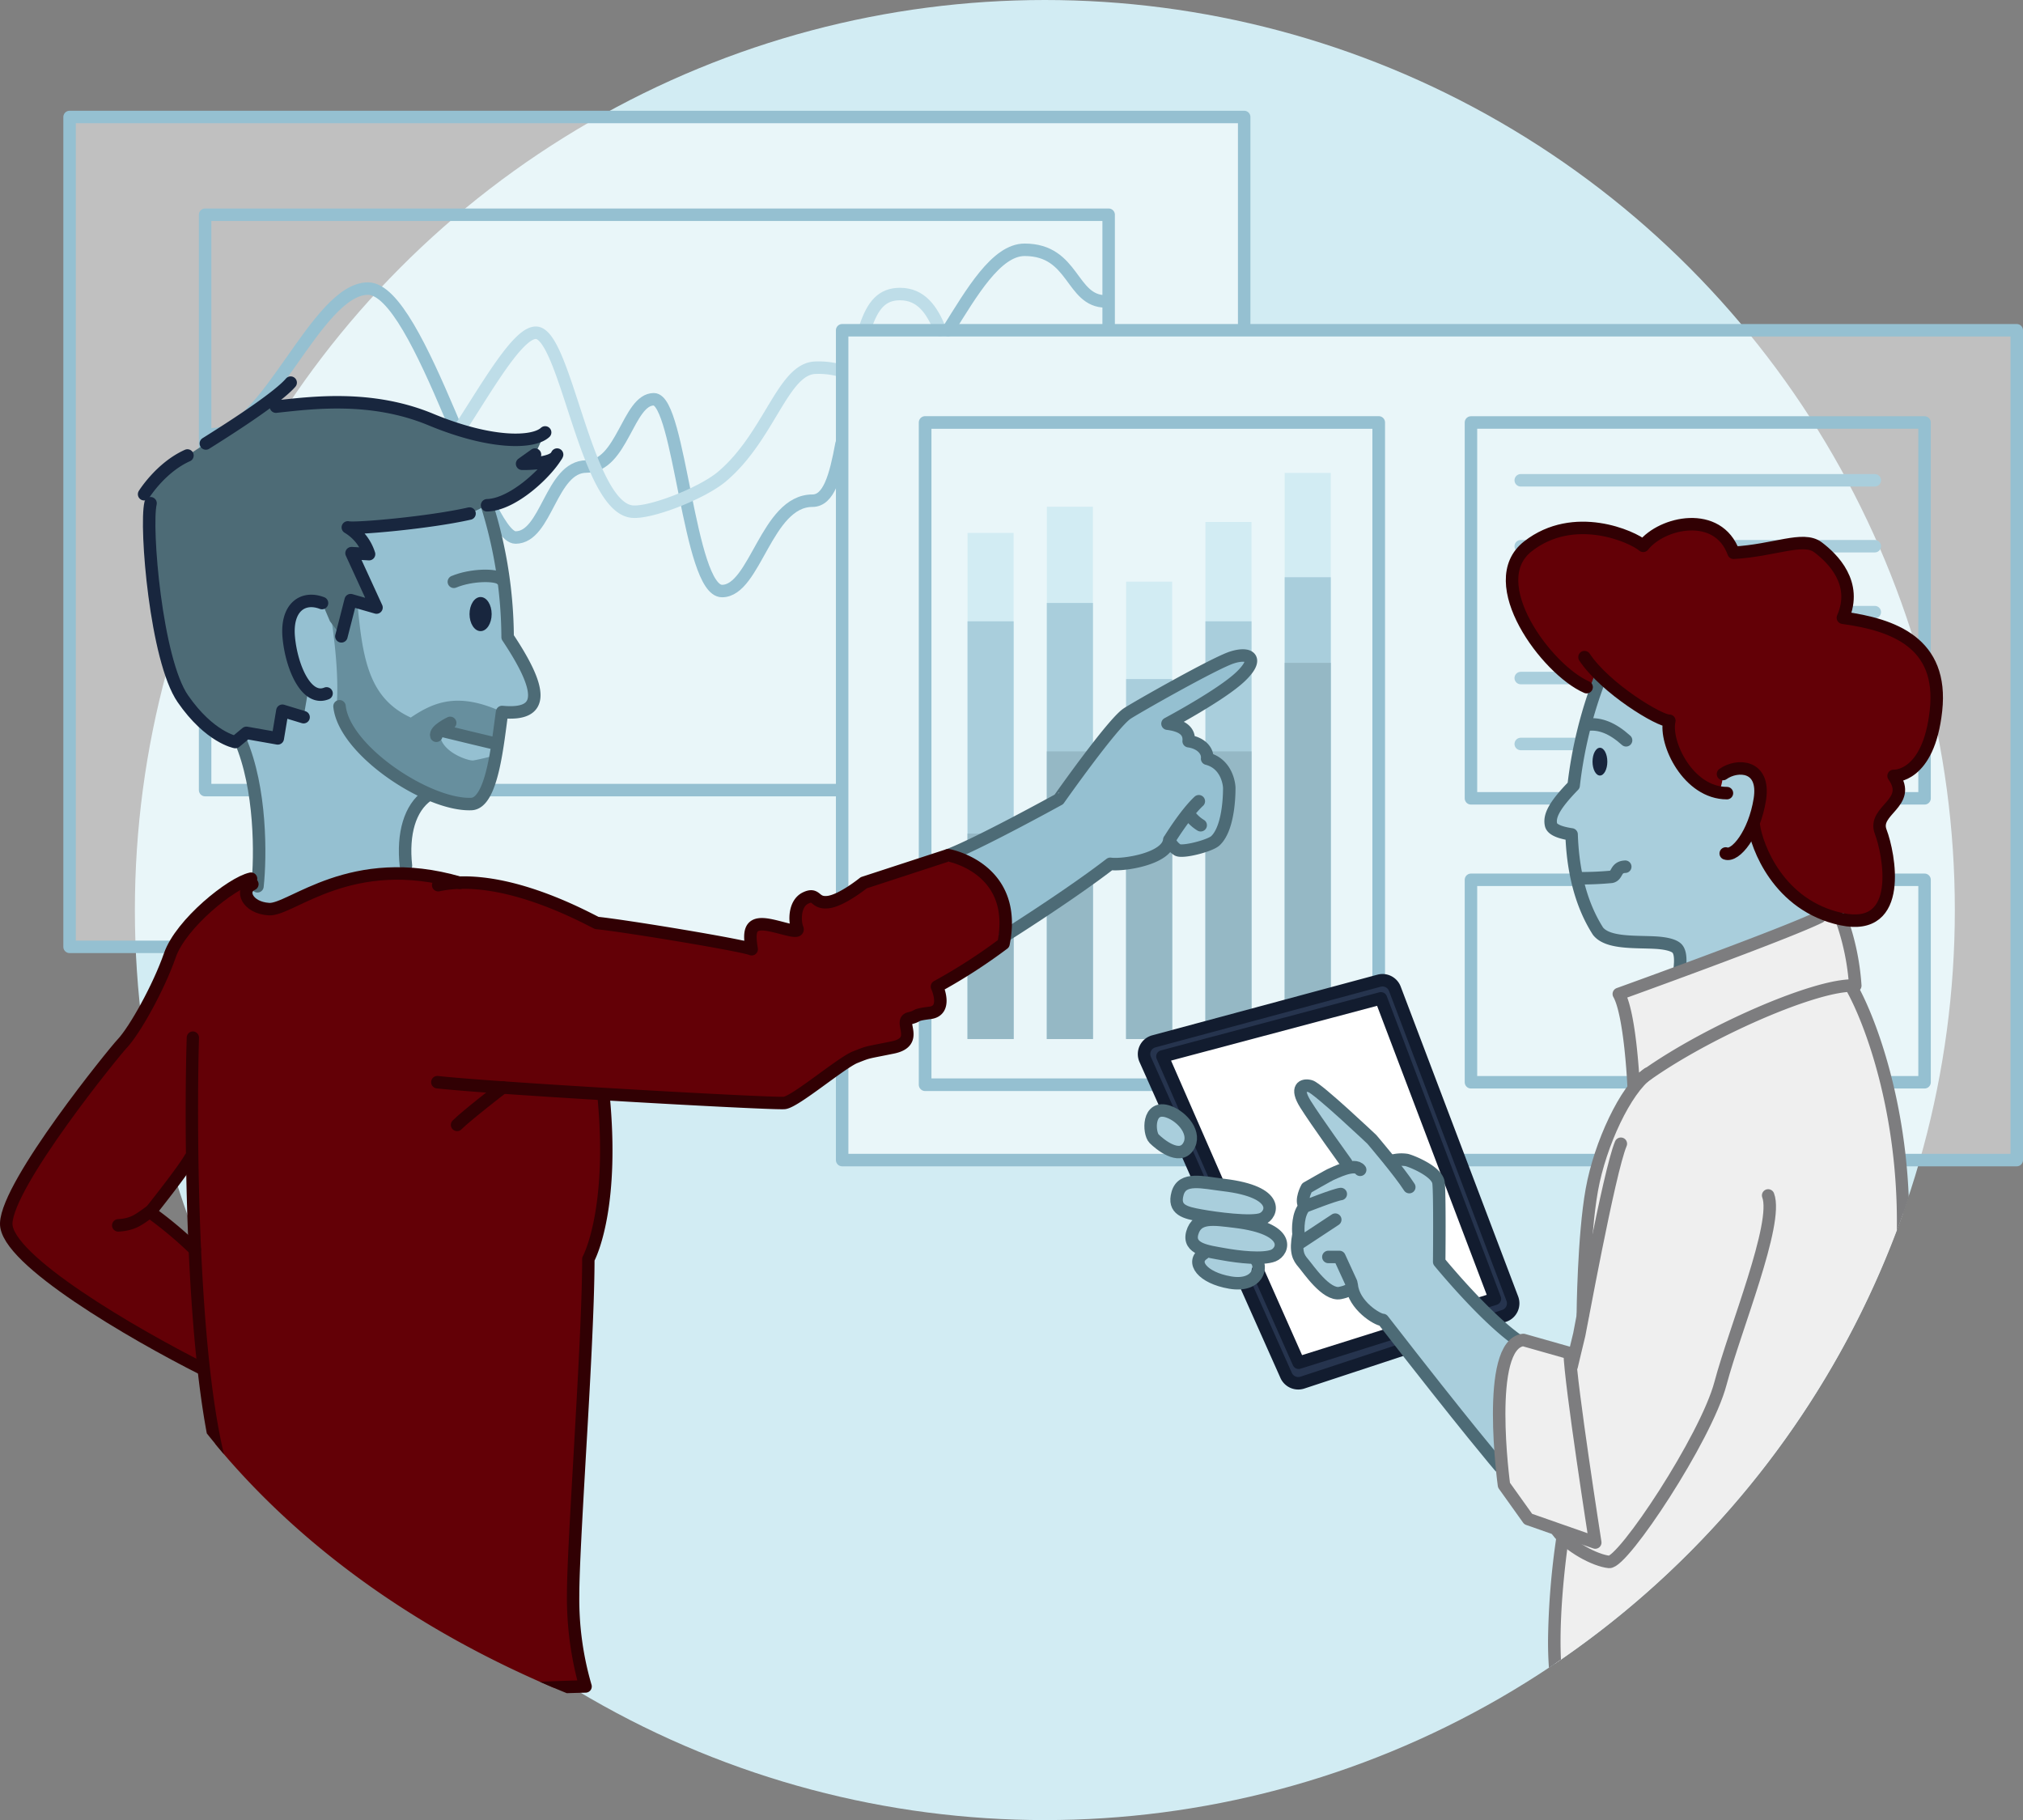 <svg xmlns="http://www.w3.org/2000/svg" viewBox="0 0 486.44 437.62"><rect x="0" y="0" width="486.44" height="437.62" fill="#808080" stroke="none"/><defs><style>.cls-1{fill:#d2ecf3}.cls-19,.cls-21,.cls-22,.cls-24,.cls-3,.cls-4,.cls-5,.cls-9{fill:none;stroke-linecap:round;stroke-linejoin:round}.cls-3{stroke:#95c0d1}.cls-19,.cls-21,.cls-22,.cls-24,.cls-3,.cls-4,.cls-5,.cls-9{stroke-width:3px}.cls-4{stroke:#121c2f}.cls-5{stroke:#bedde8}.cls-7{fill:#a9cedc}.cls-8{fill:#95b8c5}.cls-9{stroke:#a9cedc}.cls-10{fill:#95c0d1}.cls-13{fill:#efefef}.cls-15{fill:#630006}.cls-19{stroke:#4d6b76}.cls-20{fill:#18263e}.cls-21{stroke:#310003}.cls-22{stroke:#7d7d7f}.cls-23{fill:#7d7d7f}.cls-24{stroke:#18263e}.cls-25{fill:#310003}</style></defs><circle class="cls-1" cx="251.24" cy="218.81" r="218.81" id="Background"/><g id="Layer_7" data-name="Layer 7"><path opacity=".5" fill="#fff" d="M298.98 79.41l.19-.29V28.13H16.73v199.53h185.52l.25-.4v51.68h282.44V79.41H298.98z"/><path class="cls-3" d="M202.25 227.66H16.73V28.13h282.44v50.99"/><path class="cls-3" d="M201.8 189.97H49.32V51.63h217.26v27.6"/><path class="cls-5" d="M208 78.9c1.86-5.68 4.17-8.2 8.42-8.2 5 0 7.67 3.71 9.63 8.65"/><path class="cls-3" d="M51.25 104.39c12.86 0 24.83-35 37.24-35s27.94 59.85 35.47 59.85 8.43-17.07 17.07-17.07S151 96 157.22 96s8.42 46.11 16.4 46.11 10.65-21.72 21.73-21.72c3.9 0 5.53-5.72 7-13.69M228 79.35c5.59-8.92 11.55-19.29 18.37-19.29 12 0 11.08 12.41 19.51 12.41"/><path class="cls-5" d="M49.92 113.71c13.74 0 13.3 16 22.17 16s8.42-28.82 14.63-28.82 6.65 13.74 13.3 13.74S121.75 80 128.84 80s12 41.68 23.06 43c4.4.52 17-4.42 21.72-8.43 11.53-9.75 14.64-26.16 22.62-26.16a19.13 19.13 0 015.78.69"/><path stroke-width="3.04" stroke="#95c0d1" fill="none" stroke-linecap="round" stroke-linejoin="round" d="M222.45 101.58h109.07v159.23H222.45z"/><path class="cls-3" d="M353.7 101.58h109.07v90.37H353.7zM353.7 211.54h109.07v48.68H353.7z"/><path class="cls-1" d="M232.65 128.13h11.08v121.7h-11.08z"/><path class="cls-7" d="M232.65 149.39h11.08v100.44h-11.08z"/><path class="cls-8" d="M232.65 200.44h11.08v49.38h-11.08z"/><path class="cls-1" d="M251.72 121.84h11.08v127.99h-11.08z"/><path class="cls-7" d="M251.72 144.98h11.08v104.84h-11.08z"/><path class="cls-8" d="M251.72 180.66h11.08v69.17h-11.08z"/><path class="cls-1" d="M270.78 139.85h11.08v109.97h-11.08z"/><path class="cls-7" d="M270.78 163.28h11.08v86.55h-11.08z"/><path class="cls-8" d="M270.78 175.21h11.08v74.61h-11.08z"/><path class="cls-1" d="M289.85 125.5h11.08v124.32h-11.08z"/><path class="cls-7" d="M289.85 149.39h11.08v100.44h-11.08z"/><path class="cls-8" d="M289.85 180.66h11.08v69.17h-11.08z"/><path class="cls-1" d="M308.91 113.71h11.08v136.12h-11.08z"/><path class="cls-7" d="M308.91 138.79h11.08v111.04h-11.08z"/><path class="cls-8" d="M308.91 159.38h11.08v90.45h-11.08z"/><path class="cls-9" d="M365.67 115.48h85.13M365.67 131.33h85.13M365.67 147.18h85.13M365.67 163.03h85.13M365.67 178.88h85.13"/><path class="cls-3" d="M202.5 79.41h282.44v199.52H202.5z"/></g><g id="Flats"><path class="cls-10" d="M122.06 153.16a107.63 107.63 0 00-5.83-34.33s-3.33-19.62-39.91-13.3-35.38 31.78-31.92 45.89c4.66 19 13.39 26.53 13.39 26.53 5 11.52 4.91 27.87 4.12 35.1l-6.54.55.67 8s5.32 7 20.62 6.65 21.61-9.64 21-20.06c-.87-7.77 1-13.92 5.16-16.89l-1-1c4.22 2 8.34 3.15 11.55 3 5.09-.22 6.34-15 7.38-22.13 10.42 1.02 9.74-5.33 1.31-18.01z"/><path d="M359.36 317.16l2.29-.76a3.18 3.18 0 002-4.14l-28.25-74.52a3.18 3.18 0 00-3.8-1.94l-54.15 14.58a3.17 3.17 0 00-2.08 4.36l5.22 11.7 4.57 10.18 3.22 7.29 11.07 24.8 9.81 22a3.19 3.19 0 003.9 1.73l24.28-8z" fill="#26344e"/><path fill="#fff" d="M292.81 284.43l-13.3-30.42 52.54-13.97 27.41 72.25-3.97 1.24-21.06 7.16-22.17 6.97-9.81-22.11-9.64-21.12z"/><path class="cls-7" d="M403.86 233.18c.3-2.25.23-4.16-.54-5.06s-2.92-1.35-5.36-1.48c-4.86-.26-11.34.22-13.7-2.73-4.27-6.66-6.08-14.86-6.36-23.28-2.27-.34-4.65-1-4.95-2.32-.48-2.13.8-4.67 5.44-9.45 1.84-16.38 7.89-31.32 11.19-35 8.64-8.87 53.87-16.85 55.64 17.73s-6 38.58-6 38.58l-1.55 13.52-28.83 15.74-5-6.25M368.74 328.33l-3.79-6c-8.1-5.64-18.94-18.91-18.94-18.91s.17-16.3-.16-19-6.32-5.15-7.65-5.48a8.47 8.47 0 00-3.33.16l4 6.32c-2.33-3.66-9-11.47-9-11.47s-13-12.31-14.8-12.8-3.66.33-1.17 4.32 9.81 14.13 9.81 14.13l2.1 1.05c-2-.21-5.19 1.48-5.59 1.61s-6 3.33-6 3.33-1.67 3-.5 4.49c-1.66 1.66-1.66 5.48-1.5 6.65-.83 4.32 0 5.65 1.17 7s5.48 7.82 8.81 7.15c2.61-.52 2.86-1.35 2.85-1.68.6 4.74 6.14 8.16 7.46 8.16 20.12 25.94 28.1 35.25 28.1 35.25l10.31-3zM294.3 284.93c-5.21-.63-10-2-11.14 2s1.83 4.65 5.49 5.32 12.31 1.83 14.8.83 4.66-6.49-9.15-8.15zM297 293.74c-5.21-.62-9.14-1.33-10.3 2.66s3.82 4.49 7.48 5.16 9.48 1.33 12 .33 4.59-6.48-9.18-8.15zM301.79 302.72c2 1.67.74 6.81-6 5.66s-9.48-5-6.32-7M281 267.31c3.38 1.2 6.82 5.32 4.66 8.48s-6.82-.67-8.15-2-1.66-8.31 3.49-6.48z"/><path class="cls-4" d="M109.91 270.47c2.33-2.33 11-9 11-9"/><path class="cls-10" d="M228 205.62c7.32-2.77 26.61-13.41 26.61-13.41S267.42 174 271 171.59c1.72-1.18 21.06-12.19 25.27-13.52s6.66.22 2 4.65S280.73 174 280.73 174c3.54.44 5.32 1.77 5.09 4.21 3.11.45 4.66 2.44 4.44 4.21 5.1 1.33 5.32 6.88 5.32 6.88s.22 9.53-3.33 12.85c-1.26 1.19-7.76 2.89-9.09 2.22a5 5 0 01-2-2.44c-.44 4.66-11.31 6.21-14.19 5.77-9.75 7.53-25.27 17.29-25.27 17.29l-9.7-2.08-4-8z"/><path class="cls-13" d="M441.79 218.8c-8 4-52.54 20.19-52.54 20.19 2.77 4.87 3.54 21.83 3.54 21.83 13.75-11 43.68-24.49 53.32-23.83a59 59 0 00-3.33-16z"/><path class="cls-13" d="M442.78 233.44s-8.37.29-12.28.29a17.16 17.16 0 01-1.9-.06c-1.51 0-29.9 14.42-29.9 14.42l-2.44 10.08c-5.32 3.83-11.47 16.8-13.47 27.94S380.6 316 380.6 316s-2.48 9.74-3.05 9.74c-.06 0-.1-.13-.11-.42l-11.14-3.16c-4.63.49-5.81 9.14-5.82 17.7v.26a143.82 143.82 0 001.16 16.95l5.82 8.15 7.18 2.52-.19.31a12.72 12.72 0 001.3 1.49c-.26 1.71-2.62 17.67-1.86 30.49a219.53 219.53 0 0083.69-108.23c-.42-27.77-8.95-48.42-12.47-54.61l-2.33-3.77"/><path class="cls-15" d="M443.12 148.53c3.65-8.31-2.44-14.29-6-16.95s-10.42.77-20.28 1.33c-3.77-10.31-17.19-7.43-21.73-1.67-2.55-2.21-16.63-8.53-27.71.11s6.09 30.49 15.74 34.7l2-3.33c6.05 5.83 14.63 10.71 16.3 10.53-1.13 4.94 3.75 15.69 11.9 17.22a14.65 14.65 0 001-4.36c3.43-2.44 10.19-2.21 8.86 6.1a27 27 0 01-1.67 6l.23.29c.67 4.87 5.88 19.28 21.06 22.5s11.42-15.85 9.43-21.06 7.76-6.87 3.1-13.41c0 0 8.42.55 10.2-15.74s-10.24-20.59-22.43-22.26zM46.84 300.4a94.77 94.77 0 00-10.75-9s8-10 9.64-13l1.11 21.95M228 205.62l-20.28 6.65s-5.32 4.32-8.65 4.66h-.55a3 3 0 01-2.07-.7 2.16 2.16 0 00-1.39-.71 3.13 3.13 0 00-1.31.38c-2.77 1.33-2.66 5.65-2 7.32.16.4-.07.56-.55.56-1.5 0-5.42-1.48-7.77-1.56h-.23c-2.88 0-3.08 2.1-2.43 6-2.33-1-30.59-5.65-37.24-6.31-3.46-1.73-18.25-9.7-31.94-9.7h-1.12A53.26 53.26 0 0095.53 210a49.88 49.88 0 00-19.93 4.29c-5 2.14-8.58 4.29-10.73 4.29h-.19a6.61 6.61 0 01-4.63-2l.22-3.79a4.19 4.19 0 01.42-.24l-.41.15.08-1.48c-1.64.36-4.23 1.82-7 3.88l-1.3.45-1.27 1.59c-4.3 3.65-8.49 8.37-9.93 12.48-2.66 7.65-8.42 18.07-11.53 21.29-1.75 1.82-27.49 33.47-27.82 43.12C1.2 302.85 32.55 321 49 329.19c.73 6.5 1.64 12.61 2.77 18 20.85 25.2 49 44.87 81.27 58.57 4.93-.19 7.82-.24 7.82-.24s-3-8.65-3-22 3.66-60.85 3.66-80.81c0 0 6.32-11.3 3.66-39.24l-.25-.5c19.42 1.16 39.24 2.19 43.18 2.19h.63c2.66-.34 13.64-9.65 17-11s2.33-1 9-2.33 1.33-6.31 4-7 .67-.77 5-1.33 1.66-6.32 1.66-6.32a132.76 132.76 0 0016-10.31 24.38 24.38 0 00.52-4.88v.01c0-13.9-13.82-16.34-13.82-16.34"/><path d="M85.64 141.61C87 157.24 88 167.55 98.77 172.53c5.65-3.82 11.5-6.17 22-1.34a24.13 24.13 0 01-1.51 7.66l-13.47-2.66c-.16 4.49 6.82 6.82 8 6.65s4.49-1 4.49-1l-.83 8.65-4 2.83-6.93-.67L94.61 186 85 177.85l-3.49-7-.5-2c.66-10.31-2.16-25.11-2.16-25.11z" fill="#678f9e"/><path d="M125.54 111.51l3.1-2.21 2.44-5.33c-2.88 2.66-13.08 2.89-27.49-3.1s-28.82-4-37.24-3.1L69.89 92c-2.66 3.11-11.52 9.09-20.39 14.63l-4.43 2.89c-6.43 2.88-10.42 9.31-10.42 9.31L36.2 121c-1.33 5.77 1.33 37.69 7.76 47s12.63 10.42 12.63 10.42l2.66-2.21 7.54 1.33 1.11-6.65 5.1 1.55 1.17-6.81c-2.55-2.43-4.28-7.75-4.72-12.48-.66-7.09 3.33-10 8-8.2l1.89 4.43 2.75 3.62 2.21-8.65 6.21 1.78-6-13.08 4.21.22a11.57 11.57 0 00-5.1-6.43c1.55.44 19.51-1.11 29.26-3.33l4.22-2c6.18-.22 14-7.61 16.55-11.72-1.65 1.91-8.11 1.72-8.11 1.72z" fill="#4d6b76"/><path d="M134 109.3c-.08.14-.19.31-.29.47a1.46 1.46 0 00.29-.47z" fill="#121c2f"/></g><g id="Lines"><path class="cls-4" d="M299.45 308.71l9.81 22a3.19 3.19 0 003.9 1.73l24.28-8M285.16 276.62l3.22 7.29M359.36 317.16l2.29-.76a3.18 3.18 0 002-4.14l-28.25-74.52a3.18 3.18 0 00-3.8-1.94l-54.15 14.58a3.17 3.17 0 00-2.08 4.36l5.22 11.7"/><path class="cls-4" d="M302.45 305.55l9.81 22.11 22.17-6.97M355.49 313.53l3.97-1.24-27.41-72.25-52.54 13.97 13.3 30.42"/><path class="cls-19" d="M390.8 208.39c-2.44.11-1.78 2.11-3.33 2.44a78.36 78.36 0 01-8 .33"/><path class="cls-19" d="M403.86 233.18c.3-2.25.23-4.16-.54-5.06s-2.92-1.35-5.36-1.48c-4.86-.26-11.34.22-13.7-2.73-4.27-6.66-6.08-14.86-6.36-23.28-2.27-.34-4.65-1-4.95-2.32-.48-2.13.8-4.67 5.44-9.45a104.75 104.75 0 016.46-26.07"/><ellipse class="cls-20" cx="384.71" cy="183.13" rx="1.78" ry="3.34"/><path class="cls-19" d="M391 178c-3.33-3-6.32-4.1-9.2-3.77"/><path class="cls-21" d="M381 158c5.1 7.65 18.29 15.52 20.4 15.29-1.22 5.32 4.54 17.41 13.85 17.41"/><path class="cls-21" d="M414.3 186.11c3.43-2.44 10.19-2.21 8.86 6.1s-5.87 13.85-8.2 13"/><path class="cls-22" d="M437.57 220.47c-8 4-48.32 18.52-48.32 18.52 2.77 4.87 3.54 21.83 3.54 21.83 13.75-11 43.68-24.49 53.32-23.83a59 59 0 00-3.33-16"/><path class="cls-23" d="M375.77 367.9a1.49 1.49 0 00-1.47 1.26 184.55 184.55 0 00-2.07 25.29v.22c0 2.16.07 4.29.22 6.35l2.89-2c-.62-13.08 1.89-29.22 1.92-29.42a1.49 1.49 0 00-1.25-1.71 1 1 0 00-.24 0M445.12 235.71a1.5 1.5 0 00-1.29 2.24c4.74 8.34 12.71 30.1 12.27 58 1-2.67 2-5.38 2.87-8.1-1-24.63-8.13-43.6-12.53-51.34a1.53 1.53 0 00-1.3-.76"/><path class="cls-19" d="M365 322.3c-8.1-5.64-18.94-18.91-18.94-18.91s.17-16.3-.16-19-6.32-5.15-7.65-5.48a8.47 8.47 0 00-3.33.16"/><path class="cls-19" d="M338.87 285.43c-2.33-3.66-9-11.47-9-11.47s-13-12.31-14.8-12.8-3.66.33-1.17 4.32 9.81 14.13 9.81 14.13"/><path class="cls-19" d="M327.06 281.27c-1.33-1.82-6.32.84-6.82 1s-6 3.33-6 3.33-1.67 3-.5 4.49c-1.66 1.66-1.66 5.48-1.5 6.65-.83 4.32 0 5.65 1.17 7s5.48 7.82 8.81 7.15 2.82-1.83 2.82-1.83c.5 4.82 6.16 8.31 7.49 8.31 20.12 25.94 28.1 35.25 28.1 35.25M322.4 287.09c-1.49.17-8.64 3-8.64 3M321.07 293.25l-8.31 5.48"/><path class="cls-19" d="M324.9 308.38l-2.83-6.16h-2.66M294.3 284.93c-5.21-.63-10-2-11.14 2s1.83 4.65 5.49 5.32 12.31 1.83 14.8.83 4.66-6.49-9.15-8.15zM297 293.74c-5.21-.62-9.14-1.33-10.3 2.66s3.82 4.49 7.48 5.16 9.48 1.33 12 .33 4.59-6.48-9.18-8.15zM301.79 302.72c2 1.67.74 6.81-6 5.66s-9.48-5-6.32-7M281 267.31c3.38 1.2 6.82 5.32 4.66 8.48s-6.82-.67-8.15-2-1.66-8.31 3.49-6.48z"/><path class="cls-21" d="M381.51 165.22c-9.64-4.21-25.19-25.22-14.1-33.87s25.16-2.32 27.71-.11c4.54-5.76 18-8.64 21.73 1.67 9.86-.56 16.73-4 20.28-1.33s9.64 8.64 6 16.95c12.19 1.67 24.16 6 22.39 22.29s-10.2 15.74-10.2 15.74c4.66 6.54-5.1 8.2-3.1 13.41s5.78 24.27-9.44 21.03-20.39-17.63-21.06-22.5"/><path class="cls-22" d="M396.23 258.16c-5.32 3.83-11.47 16.8-13.47 27.94S380.6 316 380.6 316"/><path class="cls-22" d="M389.74 275c-2.82 6.65-9.81 45.22-10 45.89s-1.83 7.65-1.83 7.65M366.3 322.18l11.14 3.16c.17 7.31 6.15 45.55 6.15 45.55l-16.13-5.65-5.82-8.15s-4.64-33.92 4.66-34.91z"/><path class="cls-22" d="M374.45 368.07c2.82 3.82 9.14 7.15 12.47 7.48s23.28-29.76 26.77-42.9 14-38.57 11.47-45.22"/><path class="cls-19" d="M81.64 169.82c1.11 10.64 21.29 23.94 31.71 23.5 5.09-.22 6.34-15 7.38-22.13 10.44 1 9.76-5.35 1.33-18a107.63 107.63 0 00-5.83-34.33"/><path class="cls-24" d="M49.5 106.63c8.87-5.54 17.73-11.52 20.39-14.63M66.35 97.77c8.42-.89 22.83-2.88 37.24 3.1s24.61 5.76 27.49 3.1M128.64 109.3l-3.1 2.21s7.54.22 8.42-2.21c-2.21 4-10.42 12-16.84 12.19M45.07 109.52c-6.43 2.88-10.42 9.31-10.42 9.31M77.43 145c-4.65-1.78-8.64 1.11-8 8.2s4.21 15.52 9.09 13.52M112.9 123.48c-9.75 2.22-27.71 3.77-29.26 3.33a11.57 11.57 0 015.1 6.43l-4.21-.24 6 13.08-6.21-1.78-2.23 8.7"/><ellipse class="cls-20" cx="115.56" cy="147.65" rx="2.66" ry="4.1"/><path class="cls-19" d="M109.13 139.89c4.22-1.77 10.2-1.77 11.31-.67M108.25 173.81s-3.77 1.77-3.33 3.1M106.7 175.8c2.66.67 12 2.89 12 2.89M57.79 178c5 11.52 4.91 27.87 4.12 35.1M102.77 191.28c-4.2 3-6 9.12-5.16 16.89"/><path class="cls-21" d="M110.58 212.27c-26.16-7.65-40.57 6.65-45.9 6.32s-7-4.66-4-6M109.91 270.47c2.33-2.33 11-9 11-9"/><path class="cls-21" d="M60.36 211.27c-4.65 1-16.85 10.76-19.51 18.41S32.43 247.74 29.32 251c-1.75 1.82-27.49 33.47-27.82 43.12-.3 8.72 30.69 26.7 47.19 35"/><path class="cls-25" d="M145.17 262H145a1.5 1.5 0 00-1.35 1.64c2.57 27-3.42 38.26-3.48 38.36a1.59 1.59 0 00-.19.73c0 10.94-1.12 30.44-2.1 47.64-.8 14-1.56 27.15-1.56 33.17a80.44 80.44 0 002.5 20.5c-1.85.05-5 .15-9 .33 2.14.94 4.29 1.86 6.47 2.74 2.85-.09 4.48-.12 4.53-.12a1.53 1.53 0 001.21-.64 1.51 1.51 0 00.18-1.35 73.26 73.26 0 01-2.91-21.46c0-5.94.76-19.08 1.55-33 1-17.06 2.09-36.36 2.11-47.45 1.08-2.21 6.1-14.07 3.65-39.75a1.5 1.5 0 00-1.48-1.36M46.35 248a1.49 1.49 0 00-1.45 1.46c-.55 16.34-.68 65.91 4.83 95.19 1.34 1.68 2.72 3.34 4.12 5-6.65-27.71-6.53-82.72-6-100.07a1.5 1.5 0 00-1.4-1.58h-.1"/><path class="cls-21" d="M45.73 278.45c-1.66 3-9.64 13-9.64 13a94.77 94.77 0 0110.75 9"/><path class="cls-19" d="M228 205.62c7.32-2.77 26.61-13.41 26.61-13.41S267.42 174 271 171.59c1.72-1.18 21.06-12.19 25.27-13.52s6.66.22 2 4.65S280.73 174 280.73 174c3.54.44 5.32 1.77 5.09 4.21 3.11.45 4.66 2.44 4.44 4.21 5.1 1.33 5.32 6.88 5.32 6.88s.22 9.53-3.33 12.85c-1.26 1.19-7.76 2.89-9.09 2.22a5 5 0 01-2-2.44c-.44 4.66-11.31 6.21-14.19 5.77-9.75 7.53-25.27 17.29-25.27 17.29M288.71 198.42a9.31 9.31 0 01-2.66-2.44M288.26 192.65c-3.32 3.11-7.09 9.31-7.09 9.31"/><path class="cls-21" d="M28.44 294.63c4-.22 5.32-1.77 8-3.55M105.37 212.83c15.07-3.22 34.14 7.09 38.13 9.09 6.65.66 34.91 5.32 37.24 6.31-.66-4-.44-6.09 2.66-6s9 2.66 8.32 1-.78-6 2-7.32 2 1.33 5.32 1 8.65-4.66 8.65-4.66l20.31-6.63s17 3 13.3 21.28a132.76 132.76 0 01-16 10.31s2.66 5.77-1.66 6.32-2.33.67-5 1.33 2.66 5.65-4 7-5.65 1-9 2.33-14.3 10.64-17 11c-2 .25-43.59-2-67.76-3.71-7.42-.51-13.21-1-15.71-1.28"/><path class="cls-24" d="M36.2 121c-1.33 5.77 1.33 37.69 7.76 47s12.63 10.42 12.63 10.42l2.66-2.21 7.54 1.33 1.11-6.65 5.1 1.55"/></g></svg>